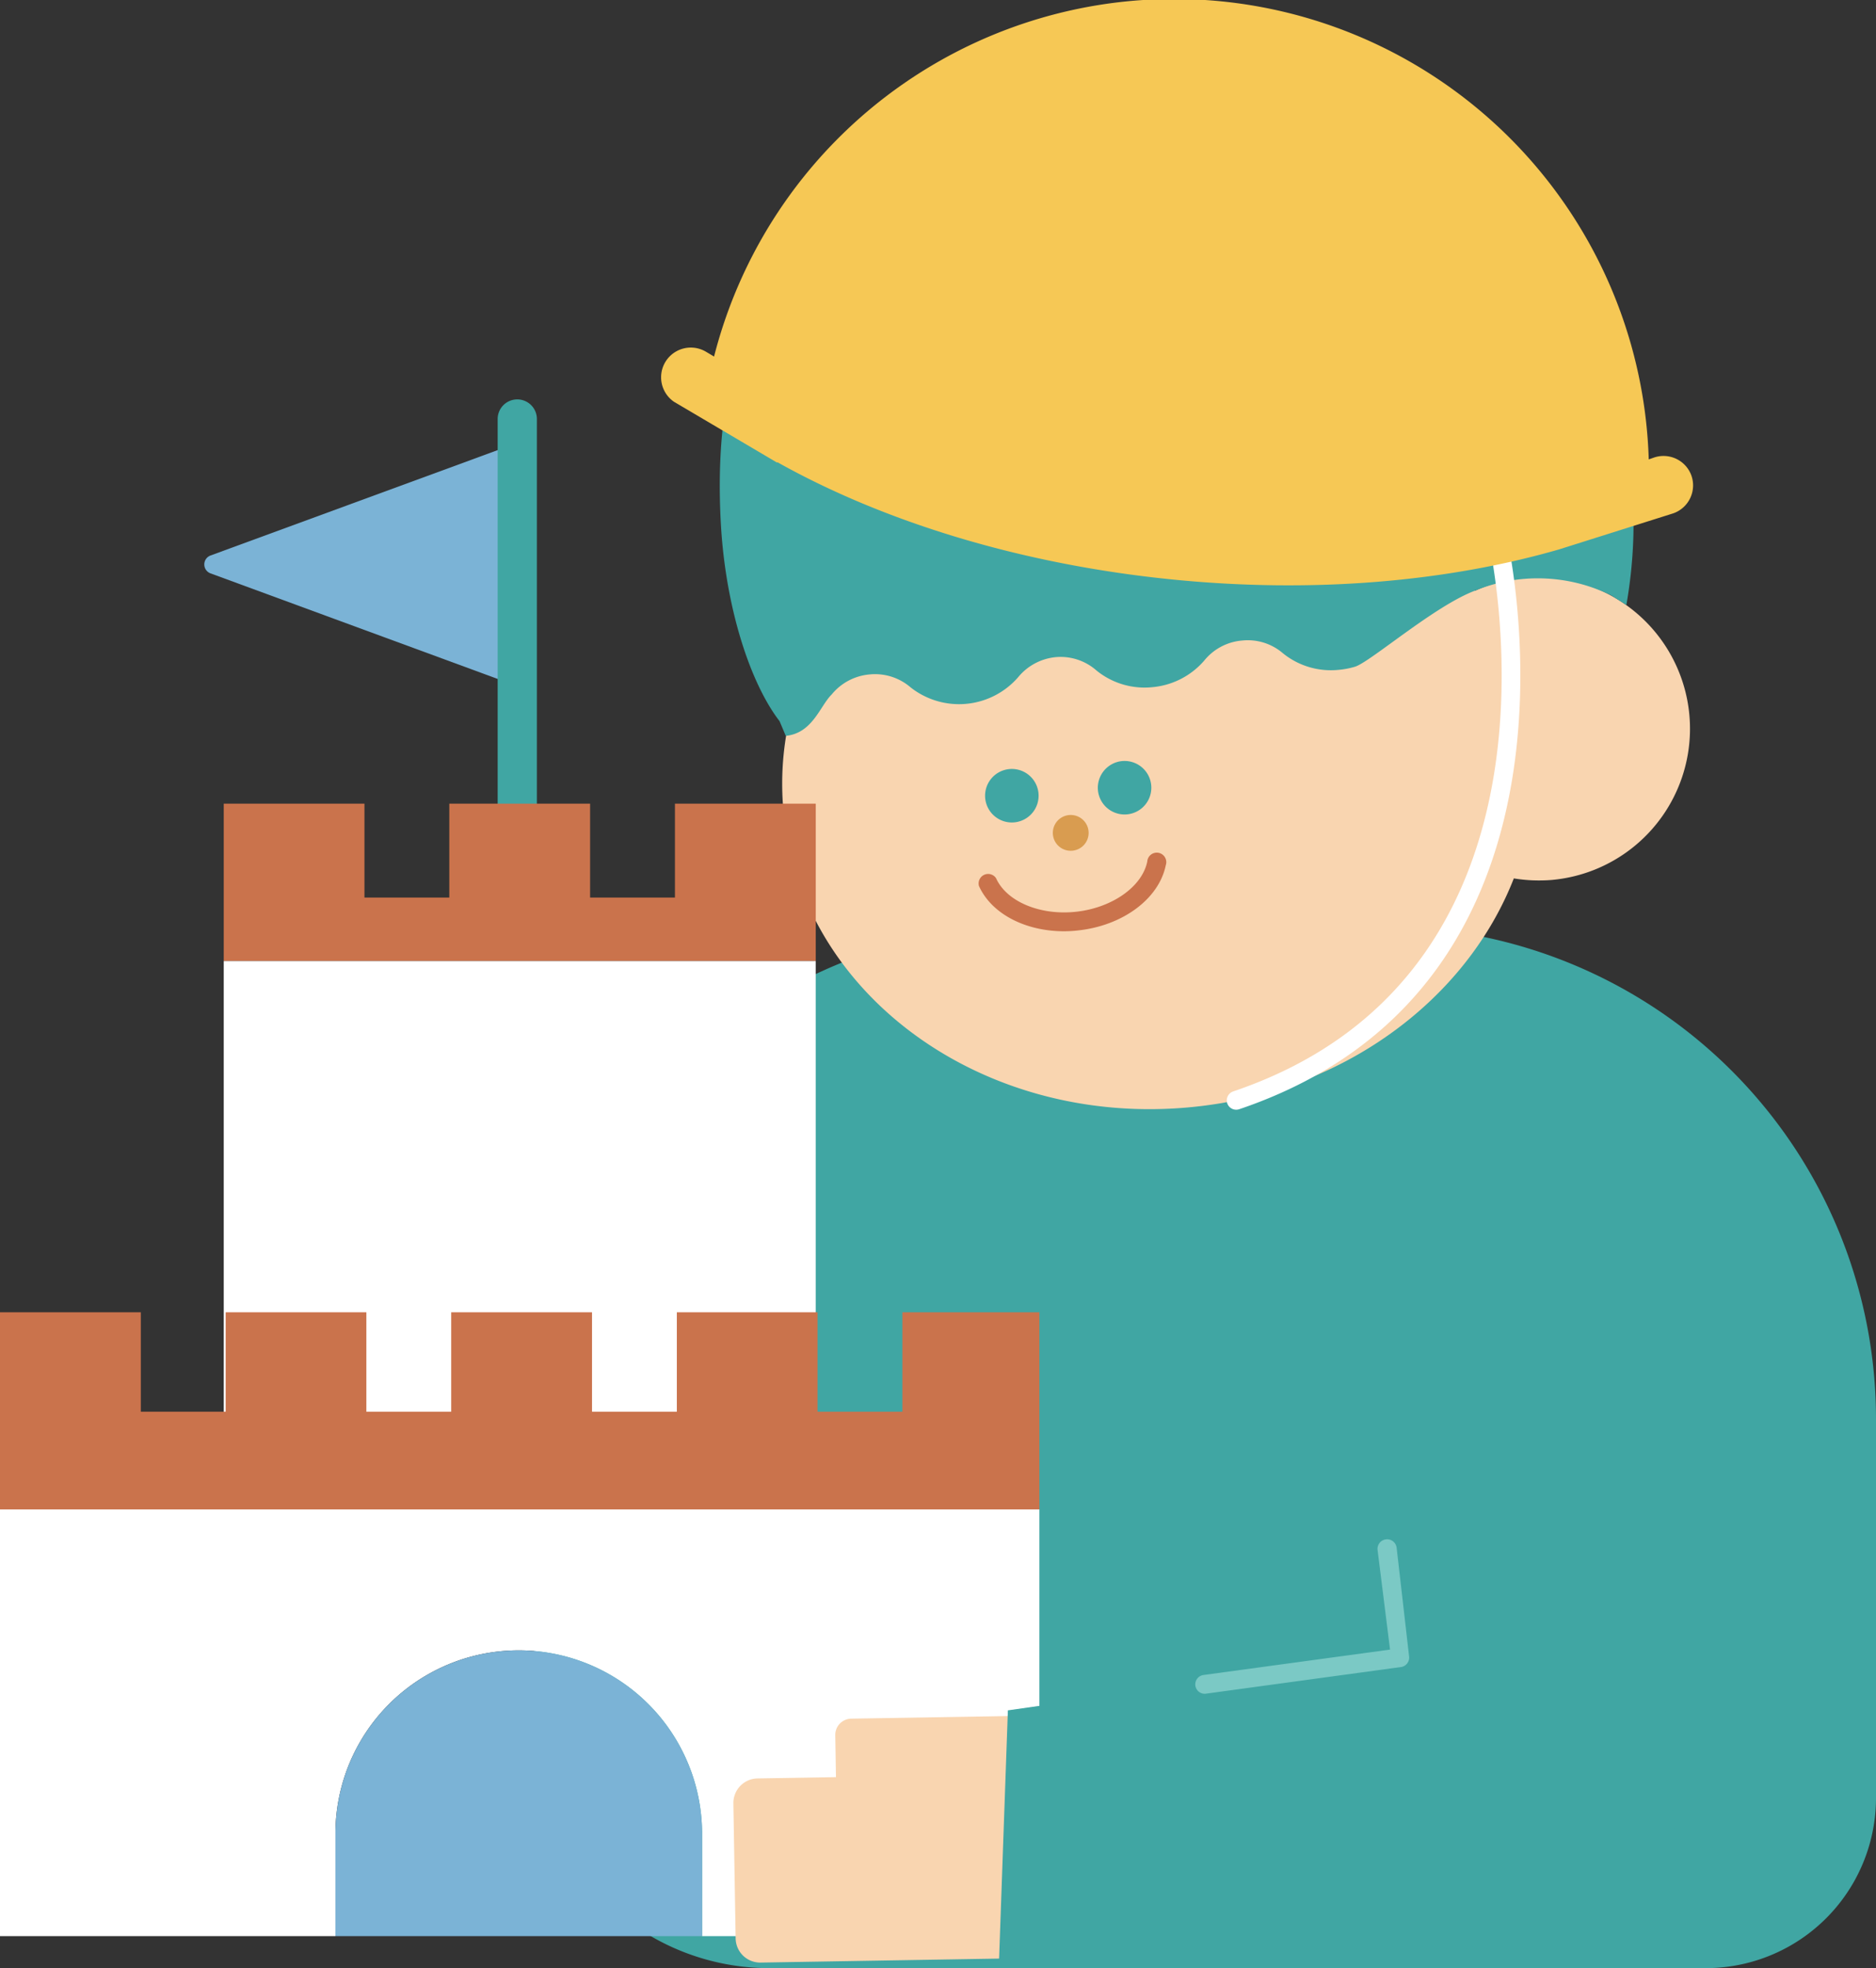 <svg xmlns="http://www.w3.org/2000/svg" viewBox="0 0 197.04 206.67"><rect x="0" y="0" width="197.04" height="206.67" fill="#333333" stroke="none"/><defs><style>.cls-1{fill:#7bb3d6;}.cls-2{fill:#40a6a3;}.cls-3{fill:#f9d5b0;}.cls-4{fill:#d99c50;}.cls-5{fill:#ca734c;}.cls-6{fill:#fff;}.cls-7{fill:#f6c855;}.cls-8{fill:#7bc9c5;}</style></defs><title>03_work_00</title><g id="圖層_2" data-name="圖層 2"><g id="圖層_1-2" data-name="圖層 1"><path class="cls-1" d="M178.17,194.43s0,0,0,.06h0Z"/><path class="cls-2" d="M74,97.34h98.41A24.68,24.68,0,0,1,197,122V155a51.7,51.7,0,0,1-51.7,51.7H107.77A51.7,51.7,0,0,1,56.07,155V115.23A17.88,17.88,0,0,1,74,97.34Z" transform="translate(253.11 304.01) rotate(180)"/><path class="cls-3" d="M118.57,46.84c15-1.34,28.72,4.9,36.34,15.2A15.94,15.94,0,1,1,163,92.4a16.45,16.45,0,0,1-4-.16c-5,12.8-18.08,22.61-34.23,24.05C103,118.24,84,104.26,82.28,85.08S96.82,48.78,118.57,46.84Z"/><path class="cls-2" d="M75.73,55.28c-.41-6.76.14-13.63,1.81-17.39a40.38,40.38,0,0,1,18.2-18.25c11.39-5.71,14-5.74,22.94-6.76,26.37-3,50,13.91,52.72,37.84a49.72,49.72,0,0,1-.58,12.81l-1.58-1a17.44,17.44,0,0,0-14.33-.5C150.67,63.63,144,69.45,142.35,70a8.59,8.59,0,0,1-1.76.34,8,8,0,0,1-5.84-1.74,5.65,5.65,0,0,0-4.27-1.34,5.72,5.72,0,0,0-4,2.11,8.15,8.15,0,0,1-5.46,2.79,8,8,0,0,1-5.84-1.74A5.7,5.7,0,0,0,110.94,69a5.82,5.82,0,0,0-4,2.11,8.22,8.22,0,0,1-11.31,1.06,5.71,5.71,0,0,0-4.28-1.35,5.78,5.78,0,0,0-4,2.11c-1.22,1.19-2,4.07-4.82,4.34l-.65-1.54C78.84,71.79,76.26,64,75.73,55.28Z"/><path class="cls-2" d="M103.48,83.84A2.81,2.81,0,1,0,106,80.76,2.81,2.81,0,0,0,103.48,83.84Z"/><path class="cls-4" d="M110.6,87.19a1.88,1.88,0,1,0,2.14-1.59A1.88,1.88,0,0,0,110.6,87.19Z"/><path class="cls-2" d="M115.32,83a2.81,2.81,0,1,0,2.52-3.08A2.82,2.82,0,0,0,115.32,83Z"/><path class="cls-5" d="M111.76,97.79c-4.08,0-7.63-1.84-8.94-4.76a1,1,0,0,1,1.8-.81c1.1,2.46,4.64,3.94,8.42,3.52s6.92-2.63,7.46-5.27a1,1,0,1,1,1.94.4c-.72,3.51-4.5,6.32-9.18,6.83A12.83,12.83,0,0,1,111.76,97.79Z"/><path class="cls-1" d="M87.78,105.84l0,0,0,0Z"/><path class="cls-2" d="M133.75,175.43c-2,.48-20.33,2.13-28.25,2.82a3.91,3.91,0,0,0-3.73,3.59l-.85,24.24h39.66Z"/><path class="cls-6" d="M129.84,116.53a1,1,0,0,1-.94-.67,1,1,0,0,1,.62-1.25c37.71-12.75,26.75-58.28,26.64-58.74a1,1,0,1,1,1.91-.48c.12.48,11.5,47.76-27.92,61.09A1.12,1.12,0,0,1,129.84,116.53Z"/></g><g id="hat"><path class="cls-7" d="M177.63,49.88a3.11,3.11,0,0,0-4-1.8l-.46.16A49.87,49.87,0,0,0,75,37.44l-.86-.51a3.12,3.12,0,0,0-3.35,5.26l10.85,6.4,0-.06c11.07,6.2,25.43,10.7,41.39,12.31,15,1.51,29.06.22,40.73-3.15l12-3.79A3.11,3.11,0,0,0,177.63,49.88Z"/></g><g id="castle"><path class="cls-1" d="M22.09,58.34,53,47a1,1,0,0,1,1.33.93V70.63a1,1,0,0,1-1.33.93L22.09,60.2A1,1,0,0,1,22.09,58.34Z"/><path class="cls-2" d="M54.33,96.58a2.06,2.06,0,0,0,2.06-2.06V44a2.06,2.06,0,1,0-4.12,0V94.52A2.06,2.06,0,0,0,54.33,96.58Z"/><polygon class="cls-5" points="85.68 99.69 85.68 94.25 85.68 84.39 70.89 84.39 70.89 94.25 61.98 94.25 61.98 84.39 47.19 84.39 47.19 94.25 38.28 94.25 38.28 84.39 23.5 84.39 23.5 94.25 23.5 99.69 23.5 100.92 85.68 100.92 85.68 99.69"/><rect class="cls-6" x="23.5" y="100.92" width="62.18" height="48.4"/><polygon class="cls-5" points="109.17 153.1 109.17 148.24 109.17 137.8 94.78 137.8 94.78 148.24 85.87 148.24 85.87 137.8 71.09 137.8 71.09 148.24 62.18 148.24 62.18 137.8 47.39 137.8 47.39 148.24 38.48 148.24 38.48 137.8 23.7 137.8 23.7 148.24 14.79 148.24 14.79 137.8 0 137.8 0 148.24 0 153.1 0 158.5 109.17 158.5 109.17 153.1"/><path class="cls-6" d="M109.17,158.5H0v44.81H35.23V192.56A19.25,19.25,0,0,1,54.48,173.3h0a19.26,19.26,0,0,1,19.26,19.26v10.75h35.43Z"/><path class="cls-1" d="M54.48,173.3h0a19.25,19.25,0,0,0-19.25,19.26v10.75H73.74V192.56A19.26,19.26,0,0,0,54.48,173.3Z"/></g><g id="hand"><path class="cls-3" d="M85.3,180.94H99.48a2.58,2.58,0,0,1,2.58,2.58v27.93a0,0,0,0,1,0,0H82.72a0,0,0,0,1,0,0V183.52A2.58,2.58,0,0,1,85.3,180.94Z" transform="translate(-102.22 291.87) rotate(-90.96)"/><path class="cls-3" d="M94.79,173.28h4.64a1.71,1.71,0,0,1,1.71,1.71v18.73a0,0,0,0,1,0,0H94.79a0,0,0,0,1,0,0V173.28A0,0,0,0,1,94.79,173.28Z" transform="translate(-83.86 284.53) rotate(-90.96)"/><polygon class="cls-2" points="105.86 179.6 104.92 206.17 176.81 205.18 174.17 169.85 105.86 179.6"/><path class="cls-8" d="M126.55,177.86a1,1,0,0,1-1-.85,1,1,0,0,1,.84-1.12L146,173.22l-1.31-10.45a1,1,0,0,1,2-.25L148,173.94a1,1,0,0,1-.84,1.11l-20.51,2.8Z"/></g></g></svg>